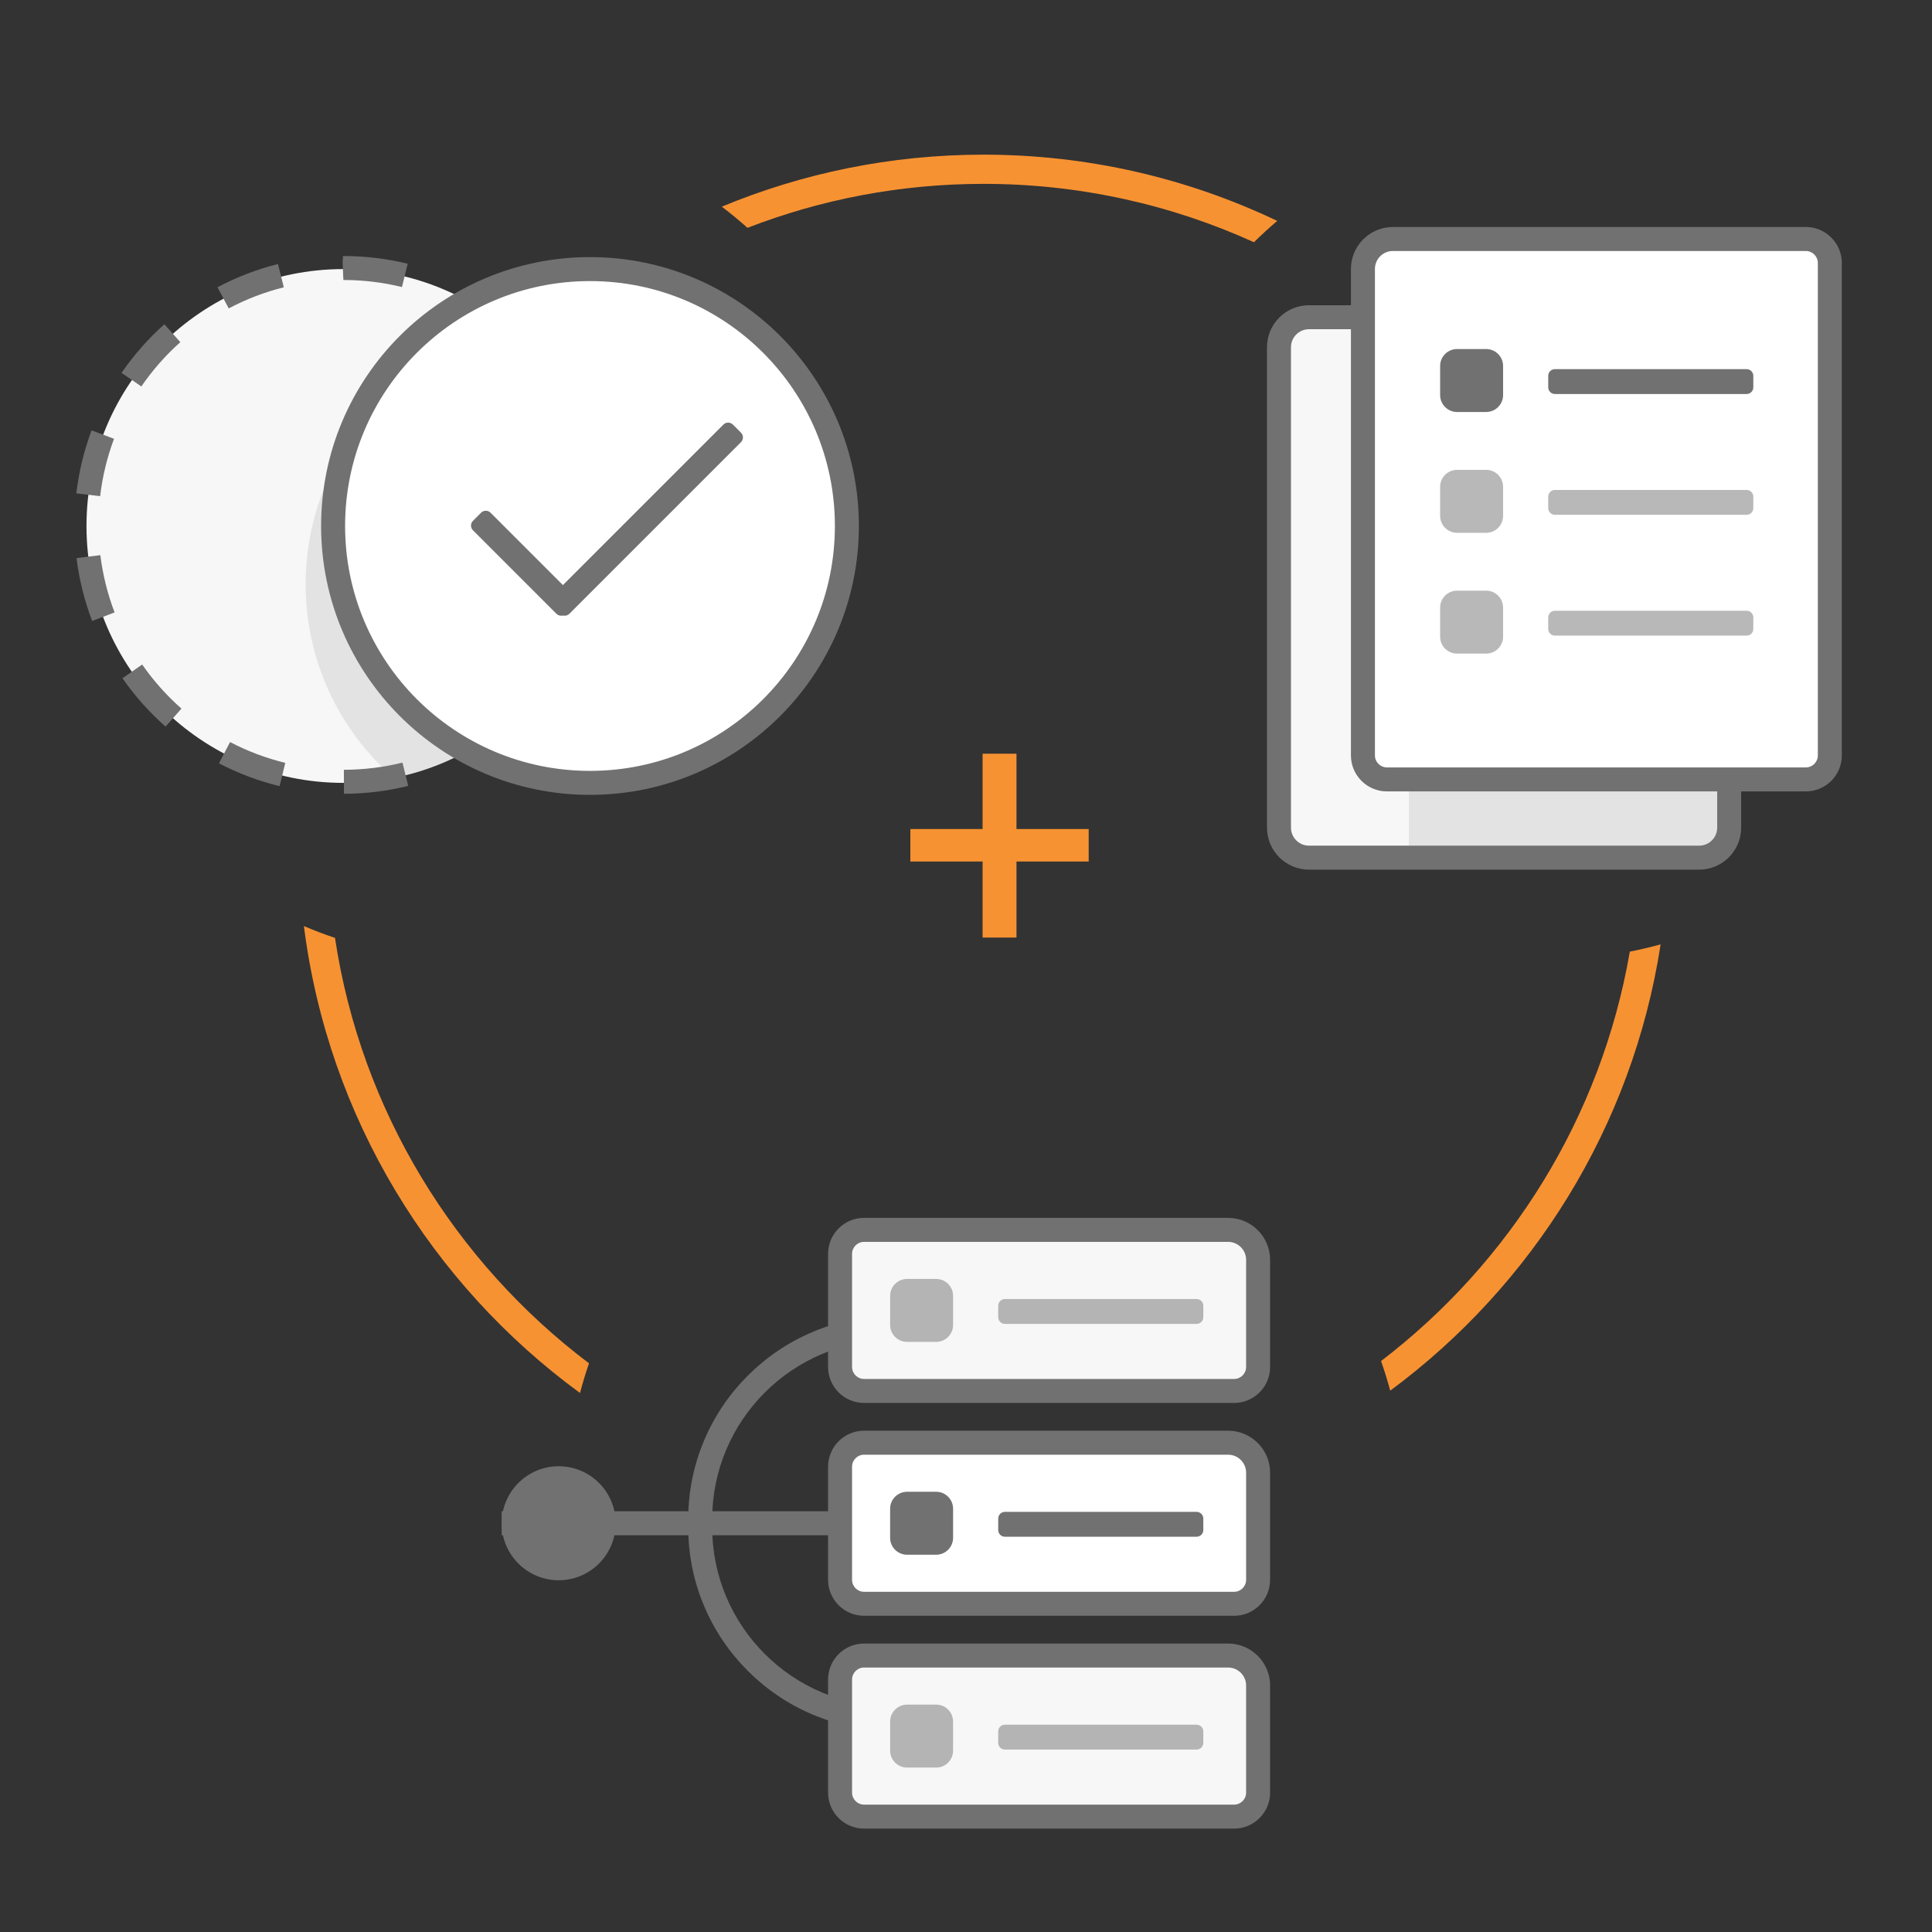 <?xml version="1.0" encoding="iso-8859-1"?>
<!-- Generator: Adobe Illustrator 18.1.1, SVG Export Plug-In . SVG Version: 6.00 Build 0)  -->
<svg version="1.1" id="Layer_1" xmlns="http://www.w3.org/2000/svg" xmlns:xlink="http://www.w3.org/1999/xlink" x="0px" y="0px"
	 viewBox="0 0 300 300" style="enable-background:new 0 0 300 300;" xml:space="preserve">
<rect x="0" y="0" width="300" height="300" fill="#333333" stroke="none"/>
<g>
	<g>
		<g>
			<circle style="fill:#F7F7F7;" cx="53.32" cy="81.674" r="39.89"/>
		</g>
		<g>
			<g>
				<path style="fill:#717171;" d="M53.407,123.258l-0.011-3.724c3.083-0.009,6.144-0.384,9.098-1.115l0.895,3.615
					C60.146,122.836,56.787,123.249,53.407,123.258z M43.419,122.075c-3.262-0.793-6.43-1.986-9.419-3.546l1.724-3.302
					c2.721,1.422,5.607,2.508,8.575,3.23L43.419,122.075z M72.791,118.447l-1.739-3.295c2.702-1.426,5.235-3.182,7.527-5.221
					l2.475,2.782C78.539,114.951,75.758,116.881,72.791,118.447z M25.709,112.825c-2.521-2.224-4.771-4.75-6.69-7.509l3.057-2.128
					c1.749,2.513,3.801,4.817,6.098,6.843L25.709,112.825z M87.716,105.178l-3.066-2.113c1.742-2.528,3.173-5.257,4.254-8.116
					l3.484,1.317C91.201,99.406,89.629,102.405,87.716,105.178z M14.314,96.426c-1.2-3.137-2.019-6.423-2.43-9.764l3.697-0.455
					c0.375,3.041,1.118,6.032,2.212,8.887L14.314,96.426z M94.778,86.486l-3.699-0.44c0.178-1.495,0.268-3.022,0.268-4.541
					c0-1.546-0.094-3.101-0.278-4.625l3.697-0.447c0.203,1.671,0.306,3.377,0.306,5.072C95.072,83.169,94.973,84.845,94.778,86.486z
					 M15.551,77.042l-3.699-0.433c0.392-3.348,1.188-6.64,2.37-9.782l3.486,1.309C16.633,70.997,15.907,73.994,15.551,77.042z
					 M88.877,67.987c-1.087-2.857-2.524-5.583-4.268-8.102l3.062-2.12c1.915,2.766,3.492,5.759,4.686,8.898L88.877,67.987z
					 M21.946,60.008l-3.072-2.106c1.9-2.77,4.137-5.31,6.648-7.552l2.48,2.779C25.715,55.17,23.677,57.485,21.946,60.008z
					 M78.526,53.028c-2.295-2.033-4.832-3.786-7.541-5.21l1.733-3.295c2.972,1.562,5.758,3.484,8.277,5.716L78.526,53.028z
					 M35.518,47.891l-1.746-3.288c2.976-1.58,6.138-2.795,9.396-3.608l0.902,3.615C41.105,45.348,38.228,46.452,35.518,47.891z
					 M62.417,44.572c-2.961-0.727-6.021-1.095-9.097-1.095l-0.119-2.695l0.056-1.027c0.004,0,0.009,0,0.014,0
					c3.432,0,6.787,0.404,10.034,1.198L62.417,44.572z"/>
			</g>
		</g>
		<g style="opacity:0.15;">
			<path style="fill:#717171;" d="M79.52,51.609c-18.281,3.639-32.061,19.766-32.061,39.117c0,11.999,5.305,22.752,13.689,30.065
				c18.281-3.639,32.061-19.766,32.061-39.117C93.21,69.675,87.905,58.921,79.52,51.609z"/>
		</g>
		<g>
			<circle style="fill:#FFFFFF;stroke:#717171;stroke-width:3.724;stroke-miterlimit:10;" cx="91.614" cy="81.674" r="39.89"/>
		</g>
		<g>
			<path style="fill:#717171;" d="M86.948,95.305l-1.264-1.264c-0.403-0.403-0.403-1.063,0-1.467l26.648-26.648
				c0.403-0.403,1.063-0.403,1.467,0l1.264,1.264c0.403,0.403,0.403,1.063,0,1.467L88.415,95.305
				C88.011,95.708,87.351,95.708,86.948,95.305z"/>
		</g>
		<g>
			<path style="fill:#717171;" d="M87.868,95.305l1.264-1.264c0.403-0.403,0.403-1.063,0-1.467L76.171,79.612
				c-0.403-0.403-1.063-0.403-1.467,0l-1.264,1.264c-0.403,0.403-0.403,1.063,0,1.467l12.961,12.961
				C86.805,95.708,87.465,95.708,87.868,95.305z"/>
		</g>
	</g>
	<g>
		<g>
			<g>
				<path style="fill:#F7F7F7;" d="M266.005,133.175h-64.905c-1.375,0-2.5-1.125-2.5-2.5V51.758c0-1.375,1.125-2.5,2.5-2.5h64.905
					c1.375,0,2.5,1.125,2.5,2.5v78.918C268.505,132.05,267.38,133.175,266.005,133.175z"/>
			</g>
			<g>
				<path style="fill:#717171;" d="M263.849,135.037h-60.595c-3.593,0-6.518-2.924-6.518-6.518V53.914
					c0-3.593,2.924-6.518,6.518-6.518h60.595c3.593,0,6.518,2.924,6.518,6.518v74.606
					C270.367,132.113,267.443,135.037,263.849,135.037z M203.255,51.121c-1.54,0-2.793,1.253-2.793,2.793v74.606
					c0,1.54,1.253,2.793,2.793,2.793h60.595c1.54,0,2.793-1.253,2.793-2.793V53.914c0-1.54-1.253-2.793-2.793-2.793H203.255z"/>
			</g>
		</g>
		<g style="opacity:0.15;">
			<g>
				<path style="fill:#717171;" d="M268.505,129.943V55.336c0-2.561-2.095-4.655-4.655-4.655h-45.076v83.918h45.076
					C266.41,134.598,268.505,132.503,268.505,129.943z"/>
			</g>
		</g>
		<g>
			<g>
				<path style="fill:#FFFFFF;" d="M282.136,121.028h-68.501c-1.1,0-2-0.9-2-2V39.611c0-1.375,1.125-2.5,2.5-2.5h68.001
					c1.1,0,2,0.9,2,2v79.918C284.136,120.128,283.236,121.028,282.136,121.028z"/>
			</g>
			<g>
				<path style="fill:#717171;" d="M280.411,122.89h-65.052c-3.081,0-5.587-2.506-5.587-5.587V41.766
					c0-3.593,2.924-6.518,6.518-6.518h64.121c3.081,0,5.587,2.506,5.587,5.587v76.468
					C285.997,120.384,283.491,122.89,280.411,122.89z M216.29,38.973c-1.54,0-2.793,1.253-2.793,2.793v75.537
					c0,1.027,0.836,1.862,1.862,1.862h65.052c1.027,0,1.862-0.835,1.862-1.862V40.835c0-1.027-0.836-1.862-1.862-1.862H216.29z"/>
			</g>
		</g>
		<g>
			<g>
				<path style="fill:#717171;" d="M240.408,60.144v-1.788c0-0.57,0.467-1.037,1.037-1.037h29.772c0.57,0,1.037,0.467,1.037,1.037
					v1.788c0,0.57-0.467,1.037-1.037,1.037h-29.772C240.875,61.181,240.408,60.714,240.408,60.144z"/>
			</g>
		</g>
		<g>
			<g>
				<path style="fill:#717171;" d="M226.248,63.974h4.526c1.444,0,2.625-1.181,2.625-2.625v-4.526c0-1.444-1.181-2.625-2.625-2.625
					h-4.526c-1.444,0-2.625,1.181-2.625,2.625v4.526C223.623,62.793,224.804,63.974,226.248,63.974z"/>
			</g>
		</g>
		<g style="opacity:0.5;">
			<g>
				<path style="fill:#717171;" d="M240.408,78.903v-1.788c0-0.57,0.467-1.037,1.037-1.037h29.772c0.57,0,1.037,0.467,1.037,1.037
					v1.788c0,0.57-0.467,1.037-1.037,1.037h-29.772C240.875,79.94,240.408,79.473,240.408,78.903z"/>
			</g>
		</g>
		<g style="opacity:0.5;">
			<g>
				<path style="fill:#717171;" d="M226.248,82.733h4.526c1.444,0,2.625-1.181,2.625-2.625v-4.526c0-1.444-1.181-2.625-2.625-2.625
					h-4.526c-1.444,0-2.625,1.181-2.625,2.625v4.526C223.623,81.552,224.804,82.733,226.248,82.733z"/>
			</g>
		</g>
		<g style="opacity:0.5;">
			<g>
				<path style="fill:#717171;" d="M240.408,97.662v-1.788c0-0.57,0.467-1.037,1.037-1.037h29.772c0.57,0,1.037,0.467,1.037,1.037
					v1.788c0,0.57-0.467,1.037-1.037,1.037h-29.772C240.875,98.699,240.408,98.232,240.408,97.662z"/>
			</g>
		</g>
		<g style="opacity:0.5;">
			<g>
				<path style="fill:#717171;" d="M226.248,101.492h4.526c1.444,0,2.625-1.181,2.625-2.625v-4.526c0-1.444-1.181-2.625-2.625-2.625
					h-4.526c-1.444,0-2.625,1.181-2.625,2.625v4.526C223.623,100.311,224.804,101.492,226.248,101.492z"/>
			</g>
		</g>
	</g>
	<g>
		<g>
			<rect x="77.902" y="234.667" style="fill:#717171;" width="68.929" height="3.724"/>
		</g>
		<g>
			<circle style="fill:#717171;" cx="86.753" cy="236.53" r="8.851"/>
		</g>
		<g>
			<path style="fill:#717171;" d="M138.406,268.698c-17.391,0-31.539-14.148-31.539-31.539V235.9
				c0-17.391,14.148-31.539,31.539-31.539v3.724c-15.337,0-27.815,12.477-27.815,27.815v1.258c0,15.338,12.478,27.815,27.815,27.815
				V268.698z"/>
		</g>
		<g>
			<path style="fill:#F7F7F7;" d="M132.446,215.986h60.913c1.1,0,2-0.9,2-2v-20.511c0-1.375-1.125-2.5-2.5-2.5h-60.413
				c-1.1,0-2,0.9-2,2v21.011C130.446,215.086,131.346,215.986,132.446,215.986z"/>
			<path style="fill:#717171;" d="M191.634,217.849H134.17c-3.081,0-5.587-2.506-5.587-5.587v-17.563
				c0-3.081,2.506-5.587,5.587-5.587h56.533c3.593,0,6.518,2.924,6.518,6.518v16.632
				C197.221,215.343,194.715,217.849,191.634,217.849z M134.17,192.837c-1.027,0-1.862,0.835-1.862,1.862v17.563
				c0,1.027,0.836,1.862,1.862,1.862h57.464c1.027,0,1.862-0.835,1.862-1.862V195.63c0-1.54-1.253-2.793-2.793-2.793H134.17z"/>
		</g>
		<g>
			<path style="fill:#FFFFFF;" d="M132.446,249.035h60.913c1.1,0,2-0.9,2-2v-20.511c0-1.375-1.125-2.5-2.5-2.5h-60.413
				c-1.1,0-2,0.9-2,2v21.011C130.446,248.135,131.346,249.035,132.446,249.035z"/>
			<path style="fill:#717171;" d="M191.634,250.898H134.17c-3.081,0-5.587-2.506-5.587-5.587v-17.564
				c0-3.081,2.506-5.587,5.587-5.587h56.533c3.593,0,6.518,2.924,6.518,6.518v16.632
				C197.221,248.392,194.715,250.898,191.634,250.898z M134.17,225.886c-1.027,0-1.862,0.835-1.862,1.862v17.564
				c0,1.027,0.836,1.862,1.862,1.862h57.464c1.027,0,1.862-0.835,1.862-1.862v-16.632c0-1.54-1.253-2.793-2.793-2.793H134.17z"/>
		</g>
		<g>
			<path style="fill:#F7F7F7;" d="M132.446,282.084h60.913c1.1,0,2-0.9,2-2v-20.512c0-1.375-1.125-2.5-2.5-2.5h-60.413
				c-1.1,0-2,0.9-2,2v21.012C130.446,281.184,131.346,282.084,132.446,282.084z"/>
			<path style="fill:#717171;" d="M191.634,283.946H134.17c-3.081,0-5.587-2.506-5.587-5.587v-17.563
				c0-3.081,2.506-5.587,5.587-5.587h56.533c3.593,0,6.518,2.924,6.518,6.518v16.632
				C197.221,281.44,194.715,283.946,191.634,283.946z M134.17,258.934c-1.027,0-1.862,0.835-1.862,1.862v17.563
				c0,1.027,0.836,1.862,1.862,1.862h57.464c1.027,0,1.862-0.835,1.862-1.862v-16.632c0-1.54-1.253-2.793-2.793-2.793H134.17z"/>
		</g>
		<g>
			<path style="fill:#717171;" d="M155.003,237.587v-1.788c0-0.57,0.467-1.037,1.037-1.037h29.772c0.57,0,1.037,0.467,1.037,1.037
				v1.788c0,0.57-0.467,1.037-1.037,1.037H156.04C155.47,238.624,155.003,238.158,155.003,237.587z"/>
		</g>
		<g>
			<path style="fill:#717171;" d="M140.843,241.418h4.526c1.444,0,2.625-1.181,2.625-2.625v-4.526c0-1.444-1.181-2.625-2.625-2.625
				h-4.526c-1.444,0-2.625,1.181-2.625,2.625v4.526C138.218,240.237,139.399,241.418,140.843,241.418z"/>
		</g>
		<g style="opacity:0.5;">
			<path style="fill:#717171;" d="M155.003,204.539v-1.788c0-0.57,0.467-1.037,1.037-1.037h29.772c0.57,0,1.037,0.467,1.037,1.037
				v1.788c0,0.57-0.467,1.037-1.037,1.037H156.04C155.47,205.576,155.003,205.109,155.003,204.539z"/>
		</g>
		<g style="opacity:0.5;">
			<path style="fill:#717171;" d="M140.843,208.369h4.526c1.444,0,2.625-1.181,2.625-2.625v-4.526c0-1.444-1.181-2.625-2.625-2.625
				h-4.526c-1.444,0-2.625,1.181-2.625,2.625v4.526C138.218,207.188,139.399,208.369,140.843,208.369z"/>
		</g>
		<g style="opacity:0.5;">
			<path style="fill:#717171;" d="M155.003,270.636v-1.788c0-0.57,0.467-1.037,1.037-1.037h29.772c0.57,0,1.037,0.467,1.037,1.037
				v1.788c0,0.57-0.467,1.037-1.037,1.037H156.04C155.47,271.673,155.003,271.207,155.003,270.636z"/>
		</g>
		<g style="opacity:0.5;">
			<path style="fill:#717171;" d="M140.843,274.467h4.526c1.444,0,2.625-1.181,2.625-2.625v-4.527c0-1.444-1.181-2.625-2.625-2.625
				h-4.526c-1.444,0-2.625,1.181-2.625,2.625v4.527C138.218,273.285,139.399,274.467,140.843,274.467z"/>
		</g>
	</g>
	<path style="fill:#F79232;" d="M253.078,147.769c-4.452,25.792-18.641,48.291-38.628,63.571c0.529,1.51,1.004,3.044,1.422,4.602
		c22.073-16.337,37.633-40.996,41.988-69.304C256.29,147.073,254.695,147.451,253.078,147.769z"/>
	<g>
		<path style="fill:#F79232;" d="M52.017,145.637c-1.639-0.549-3.248-1.162-4.826-1.835c3.754,29.703,19.802,55.627,42.872,72.5
			c0.409-1.559,0.875-3.095,1.395-4.606C70.673,195.994,56.07,172.521,52.017,145.637z"/>
		<path style="fill:#F79232;" d="M152.723,24.015c-14.386,0-28.111,2.876-40.639,8.075c1.371,1.043,2.7,2.14,3.983,3.287
			c11.38-4.405,23.74-6.828,36.657-6.828c14.962,0,29.18,3.244,41.989,9.064c1.163-1.149,2.37-2.254,3.616-3.313
			C184.498,27.71,169.035,24.015,152.723,24.015z"/>
	</g>
	<g>
		<path style="fill:#F79232;" d="M157.838,117.035v11.697h11.212v5.045h-11.212v11.806h-5.261v-11.806h-11.216v-5.045h11.216
			v-11.697H157.838z"/>
	</g>
</g>
</svg>

